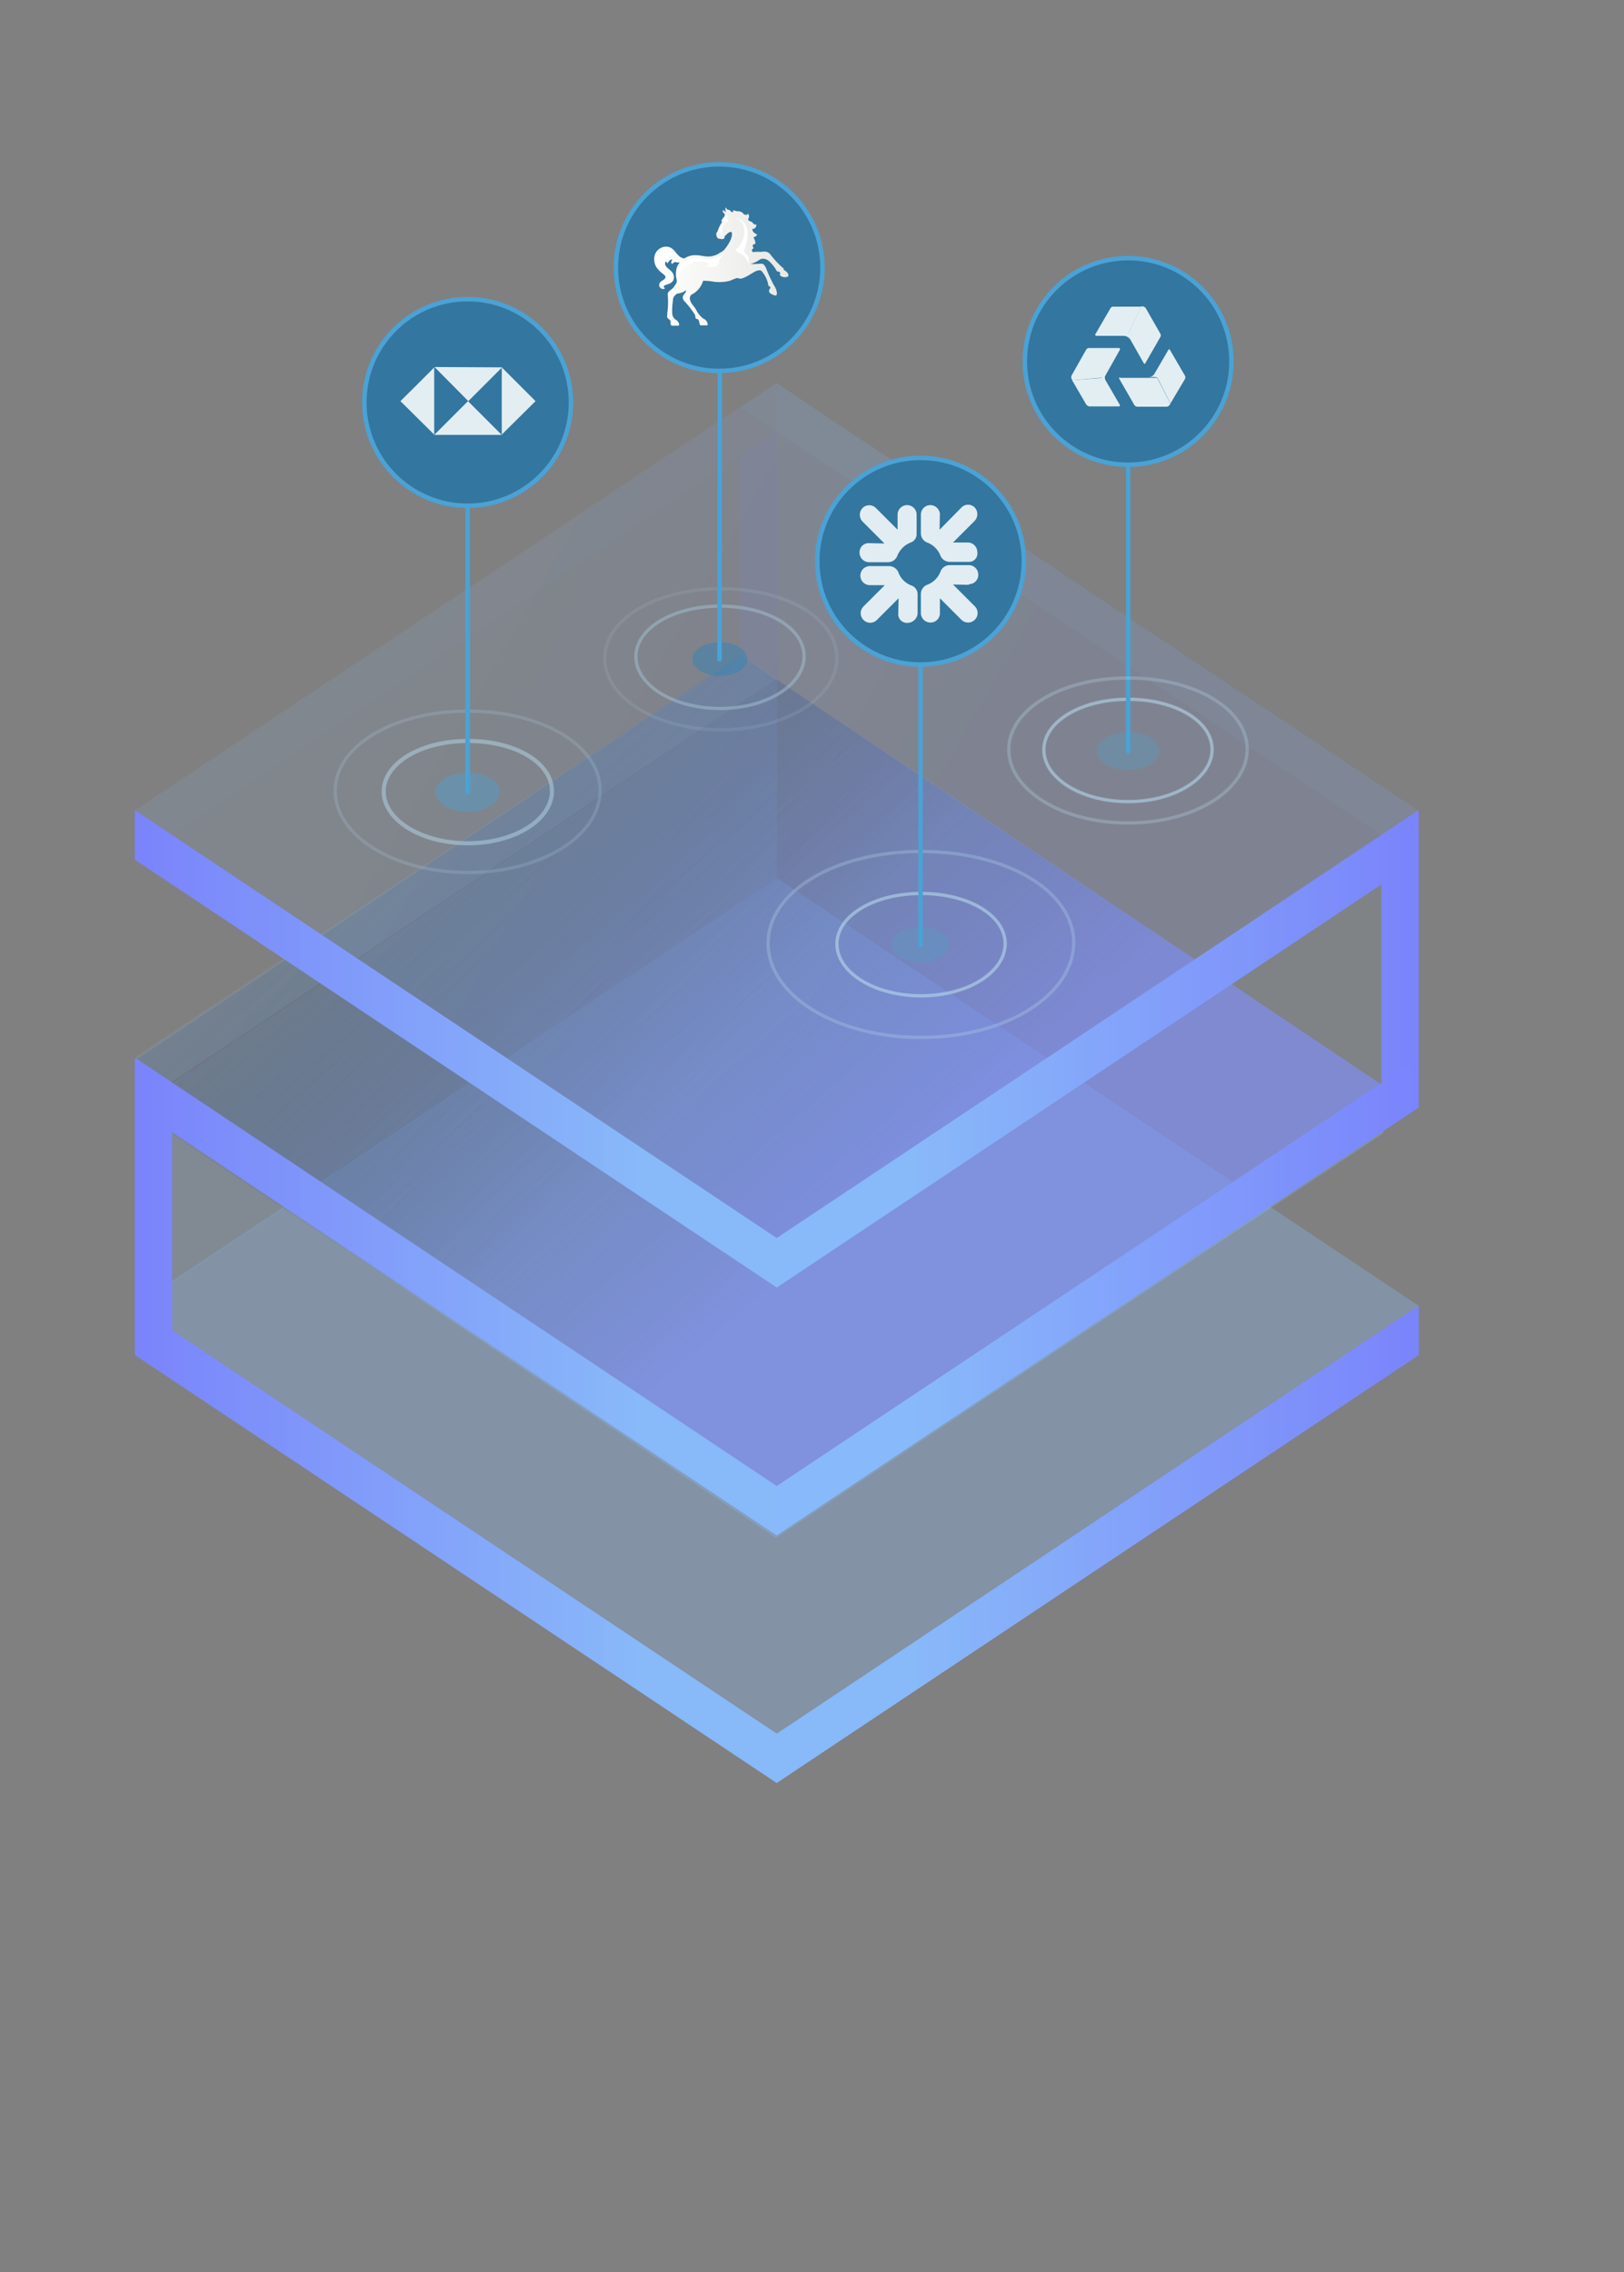 <svg id="Layer_1" data-name="Layer 1" xmlns="http://www.w3.org/2000/svg" xmlns:xlink="http://www.w3.org/1999/xlink" viewBox="0 0 495.2 692.7"><rect x="0" y="0" width="495.2" height="692.7" fill="#808080" stroke="none"/><defs><linearGradient id="linear-gradient" x1="41.3" y1="457.45" x2="237" y2="457.45" gradientTransform="translate(0 13.4)" gradientUnits="userSpaceOnUse"><stop offset="0.33" stop-color="#7b84fc"/><stop offset="0.9" stop-color="#89b9fa"/></linearGradient><linearGradient id="linear-gradient-2" x1="236.9" y1="457.4" x2="432.6" y2="457.4" gradientTransform="translate(0 13.4)" gradientUnits="userSpaceOnUse"><stop offset="0.22" stop-color="#89b9fa"/><stop offset="1" stop-color="#7b84fc"/></linearGradient><linearGradient id="linear-gradient-3" x1="130.75" y1="220.35" x2="332.15" y2="421.75" gradientTransform="translate(0 13.4)" gradientUnits="userSpaceOnUse"><stop offset="0" stop-color="#0d3652" stop-opacity="0.1"/><stop offset="0.44" stop-color="#89bbfa"/></linearGradient><linearGradient id="linear-gradient-4" x1="123.71" y1="189.74" x2="265.07" y2="352.33" gradientTransform="translate(0 13.4)" gradientUnits="userSpaceOnUse"><stop offset="0" stop-color="#0d3652" stop-opacity="0.1"/><stop offset="1" stop-color="#7b84fc"/></linearGradient><linearGradient id="linear-gradient-5" x1="41.3" y1="381.95" y2="381.95" xlink:href="#linear-gradient"/><linearGradient id="linear-gradient-6" x1="236.9" y1="381.9" x2="432.6" y2="381.9" xlink:href="#linear-gradient-2"/><linearGradient id="linear-gradient-7" x1="100.63" y1="155.26" x2="311.07" y2="276.55" gradientTransform="translate(0 13.4)" gradientUnits="userSpaceOnUse"><stop offset="0.15" stop-color="#89bbfa"/><stop offset="0.84" stop-color="#7b84fc"/></linearGradient><linearGradient id="linear-gradient-8" x1="41.2" y1="306.4" x2="236.9" y2="306.4" xlink:href="#linear-gradient"/><linearGradient id="linear-gradient-9" x1="236.9" y1="306.4" x2="432.6" y2="306.4" xlink:href="#linear-gradient-2"/><linearGradient id="linear-gradient-10" x1="236.9" y1="344.15" x2="432.6" y2="344.15" xlink:href="#linear-gradient-2"/><linearGradient id="linear-gradient-12" x1="236.9" y1="306.4" x2="41.2" y2="306.4" xlink:href="#linear-gradient-2"/><linearGradient id="linear-gradient-13" x1="236.9" y1="419.65" x2="41.3" y2="419.65" xlink:href="#linear-gradient-2"/><linearGradient id="linear-gradient-14" x1="236.8" y1="344.2" x2="432.5" y2="344.2" xlink:href="#linear-gradient-2"/><linearGradient id="linear-gradient-15" x1="236.8" y1="457.5" x2="432.4" y2="457.5" xlink:href="#linear-gradient-2"/><linearGradient id="linear-gradient-16" x1="236.8" y1="306.4" x2="41.1" y2="306.4" xlink:href="#linear-gradient-2"/><linearGradient id="linear-gradient-17" x1="236.8" y1="419.75" x2="41.1" y2="419.75" xlink:href="#linear-gradient-2"/><linearGradient id="linear-gradient-18" x1="199.33" y1="67.9" x2="240.36" y2="67.9" gradientTransform="translate(0 13.4)" gradientUnits="userSpaceOnUse"><stop offset="0" stop-color="#fff"/><stop offset="1" stop-color="#e7e8e3"/></linearGradient></defs><title>main-illustrationn</title><g id="TL"><polygon points="432.6 337.8 432.6 247.2 236.9 116.8 236.9 207.3 432.6 337.8" style="fill:#89bbfa;opacity:0.05;isolation:isolate"/><polygon points="41.3 413.1 237 543.5 432.6 413.1 432.6 398.1 236.9 267.7 41.3 398.1 41.3 413.1" style="fill:#89bbfa;opacity:0.3;isolation:isolate"/><polygon points="41.3 398.1 41.3 413.1 237 543.6 236.9 528.6 41.3 398.1" style="opacity:0.4;isolation:isolate;fill:url(#linear-gradient)"/><polygon points="236.9 528.6 236.9 543.5 432.6 413.1 432.6 398.1 236.9 528.6" style="opacity:0.6;isolation:isolate;fill:url(#linear-gradient-2)"/><polygon points="236.9 267.7 52.3 391.2 52.5 330.2 237 207 236.9 267.7" style="fill:#89bbfa;opacity:0.15;isolation:isolate"/><polyline points="226.1 199.8 41 323.5 41.6 338.4 236.6 468.9 421.8 345.5 421.8 331" style="opacity:0.3;isolation:isolate;fill:url(#linear-gradient-3)"/><polygon points="41.3 323.2 237 453.7 421.4 330.7 225.7 199.8 41.3 323.2" style="opacity:0.5;isolation:isolate;fill:url(#linear-gradient-4)"/><polygon points="41.3 322.6 41.3 337.6 237 468.1 236.9 453.1 41.3 322.6" style="opacity:0.7;isolation:isolate;fill:url(#linear-gradient-5)"/><polygon points="236.9 453.1 236.9 468 432.6 337.6 432.6 322.6 236.9 453.1" style="fill:url(#linear-gradient-6)"/><polygon points="41.6 337.1 41.6 322.1 225.9 199.8 237 206.9 41.6 337.1" style="fill:#89bbfa;opacity:0.15;isolation:isolate"/><polygon points="236.9 131.4 237 206.9 225.7 199.4 225.7 138.8 236.9 131.4" style="fill:#7b84fc;opacity:0.1;isolation:isolate"/><polygon points="432.6 262 432.6 322.6 421.4 330.1 421.4 269.5 432.6 262" style="fill:#7b84fc;opacity:0.7;isolation:isolate"/><polygon points="41.1 247.1 236.8 377.6 432.4 247.1 236.8 116.7 41.1 247.1" style="opacity:0.1;isolation:isolate;fill:url(#linear-gradient-7)"/><polygon points="41.2 247.1 41.2 262 236.9 392.5 236.9 377.5 41.2 247.1" style="opacity:0.4;isolation:isolate;fill:url(#linear-gradient-8)"/><polygon points="236.9 377.5 236.9 392.5 432.6 262 432.6 247.1 236.9 377.5" style="opacity:0.7;isolation:isolate;fill:url(#linear-gradient-9)"/><polygon points="41.2 262 41.2 247.1 236.9 116.6 236.9 131.6 41.2 262" style="fill:#89bbfa;opacity:0.03;isolation:isolate"/><polygon points="236.9 377.5 236.9 392.5 421.4 269.5 421.4 330.1 236.9 453.1 236.9 468 432.6 337.6 432.6 247.1 236.9 377.5" style="opacity:0.9;isolation:isolate;fill:url(#linear-gradient-10)"/><polygon points="236.9 528.6 432.6 398.1 432.6 413.1 236.9 543.5 236.9 528.6" style="opacity:0.9;isolation:isolate;fill:url(#linear-gradient-2)"/><polygon points="236.9 392.5 236.9 377.5 41.2 247.1 41.2 262 236.9 392.5" style="opacity:0.9;isolation:isolate;fill:url(#linear-gradient-12)"/><polygon points="236.9 453.1 236.9 468 52.5 345 52.5 405.6 236.9 528.6 236.9 543.5 41.3 413.1 41.3 322.6 236.9 453.1" style="opacity:0.9;isolation:isolate;fill:url(#linear-gradient-13)"/><polygon points="236.8 377.5 236.8 392.5 421.2 269.5 421.2 330.2 236.8 453.1 236.8 468.1 432.5 337.7 432.4 247.1 236.8 377.5" style="opacity:0.9;isolation:isolate;fill:url(#linear-gradient-14)"/><polygon points="236.8 528.6 432.4 398.2 432.4 413.2 236.8 543.6 236.8 528.6" style="opacity:0.9;isolation:isolate;fill:url(#linear-gradient-15)"/><polygon points="236.8 392.5 236.8 377.5 41.1 247.1 41.1 262.1 236.8 392.5" style="opacity:0.9;isolation:isolate;fill:url(#linear-gradient-16)"/><polygon points="236.8 453.1 236.8 468.1 52.3 345.1 52.3 405.7 236.8 528.6 236.8 543.6 41.1 413.1 41.1 322.7 236.8 453.1" style="opacity:0.9;isolation:isolate;fill:url(#linear-gradient-17)"/><polygon points="421.3 254.6 432.4 247.1 236.9 117.1 225.7 124.2 421.3 254.6" style="fill:#89bbfa;opacity:0.05;isolation:isolate"/></g><g id="banks"><g id="_1" data-name=" 1"><path d="M353.4,228.9c0,3.2-4.1,5.8-9.4,5.8s-9.5-2.6-9.5-5.8,4.1-5.7,9.5-5.7S353.4,225.7,353.4,228.9Z" style="fill:#5b98bf;opacity:0.4;isolation:isolate"/><path d="M369.6,228.5c0,8.6-11.2,15.9-25.6,15.9s-25.7-7.2-25.7-15.8,11.3-15.4,25.7-15.4S369.6,219.9,369.6,228.5Z" style="fill:none;stroke:#b7daee;stroke-miterlimit:10;opacity:0.58;isolation:isolate"/><circle cx="344" cy="110.2" r="31.5" style="fill:#33769f;stroke:#4aa2d5;stroke-linecap:round;stroke-linejoin:round;stroke-width:1.368px"/><path id="path286" d="M356.9,123l4.4-7.4a1.08,1.08,0,0,0,0-1.1l-4.6-7.9c-.1-.1-.1-.1-.2-.1s-.2,0-.2.1L352,114a2.1,2.1,0,0,1-1.8,1h-.1c.7.1,2.6-.3,2.9.3" style="fill:#e2eef2"/><path id="path284" d="M341.5,115a.22.22,0,0,0-.2.2.19.19,0,0,0,0,.3l4.6,8a1.19,1.19,0,0,0,.9.5h8.9a1.33,1.33,0,0,0,1-.6l.2-.3-4-7.8c0-.1-.1-.1-.2-.1H341.5Z" style="fill:#e2eef2"/><line x1="344" y1="141.9" x2="344" y2="229" style="fill:none;stroke:#4aa2d5;stroke-linecap:round;stroke-linejoin:round;stroke-width:1.368px"/><path id="path282" d="M326.9,115.9l4.3,7.4a1.8,1.8,0,0,0,.9.6h9.1a.27.27,0,0,0,.3-.3v-.1l-4.3-7.4a1.82,1.82,0,0,1,0-2V114c-.5.6-1.1,1.3-1.8,1.3" style="fill:#e2eef2"/><path id="path278" d="M348,93.5h-8.5a.94.94,0,0,0-.9.5l-4.6,7.9a.19.19,0,0,0,0,.3c.1.1.2.1.2.2h8.5a2.23,2.23,0,0,1,1.8,1l.1.1a2.57,2.57,0,0,1-.3-2.4" style="fill:#e2eef2"/><path d="M380.3,228.4c0,12.2-15.8,22.5-36.3,22.5s-36.4-10.2-36.4-22.4,16-21.8,36.4-21.8S380.3,216.2,380.3,228.4Z" style="fill:none;stroke:#b7daee;stroke-miterlimit:10;opacity:0.29;isolation:isolate"/><path id="path280" d="M341.5,106.6v-.3l-.2-.2h-9.2a1.05,1.05,0,0,0-.9.5l-4.4,7.8a1.27,1.27,0,0,0,0,1.2l.2.3,9.7-.8.7-1.2Z" style="fill:#e2eef2"/><path id="path268" d="M348.8,110.8c.1.1.1.1.2.1s.2,0,.2-.1l4.6-8a1.08,1.08,0,0,0,0-1.1L349.4,94a1.33,1.33,0,0,0-1-.6H348l-4.2,8.7.8,1.3Z" style="fill:#e2eef2"/><path d="M327.4,287.4c0,15.7-20.3,28.9-46.5,28.9s-46.7-13-46.7-28.7,20.4-28,46.7-28S327.4,271.8,327.4,287.4Z" style="fill:none;stroke:#b7daee;stroke-miterlimit:10;opacity:0.29;isolation:isolate"/></g><g id="_2" data-name=" 2"><path d="M289.4,288c0,2.9-3.8,5.4-8.8,5.4s-8.8-2.4-8.8-5.4,3.8-5.3,8.8-5.3S289.4,285,289.4,288Z" style="fill:#5b98bf;opacity:0.44;isolation:isolate"/><path d="M306.5,287.7c0,8.6-11.2,15.9-25.6,15.9s-25.7-7.2-25.7-15.8,11.3-15.4,25.7-15.4S306.5,279.1,306.5,287.7Z" style="fill:none;stroke:#b7daee;stroke-miterlimit:10;opacity:0.59;isolation:isolate"/><line x1="280.7" y1="203.1" x2="280.7" y2="288.1" style="fill:none;stroke:#4aa2d5;stroke-linecap:round;stroke-linejoin:round;stroke-width:1.368px"/><circle cx="280.7" cy="171.1" r="31.5" style="fill:#33769f;stroke:#4aa2d5;stroke-linecap:round;stroke-linejoin:round;stroke-width:1.368px"/><path id="path3383" d="M295.4,171.3h-5.8a3.08,3.08,0,0,1-2.8-1.8,6.92,6.92,0,0,0-4.1-4.1,3,3,0,0,1-1.9-2.8v-5.7a2.9,2.9,0,0,1,2.9-2.9h0a2.94,2.94,0,0,1,2.9,2.7v.1l-.1,4.7,6.7-6.8a2.84,2.84,0,0,1,4,0h0a3,3,0,0,1,0,4.1h0l-6.6,6.6h4.5a2.9,2.9,0,0,1,2.9,2.9,2.54,2.54,0,0,1-2.6,3Zm-.1,7-4.7-.1,6.7,6.7a2.9,2.9,0,0,1-4.1,4.1h0l-6.6-6.6v4.5a2.82,2.82,0,0,1-2.8,2.9h-.1a2.9,2.9,0,0,1-2.9-2.9v-5.8a3,3,0,0,1,1.9-2.8,6.92,6.92,0,0,0,4.1-4.1,3,3,0,0,1,2.8-1.9h5.8a2.9,2.9,0,0,1,2.9,2.9,2.82,2.82,0,0,1-2.8,2.9c-.1.2-.1.2-.2.2Zm-18.6,11.6a2.66,2.66,0,0,1-2.8-2.4v-.4l.1-4.7-6.7,6.7a2.87,2.87,0,0,1-4.1-.2,2.91,2.91,0,0,1,0-3.9l6.6-6.6h-4.5a2.9,2.9,0,0,1-.1-5.8h5.9a3.08,3.08,0,0,1,2.8,1.8,6.76,6.76,0,0,0,4,4.1,2.83,2.83,0,0,1,1.9,2.8v5.8a3.14,3.14,0,0,1-3.1,2.8Zm1-24.5a7.2,7.2,0,0,0-4.1,4.1,3,3,0,0,1-2.8,1.9H265a2.9,2.9,0,0,1-2.9-2.9,2.78,2.78,0,0,1,2.6-2.9h.3l4.7.1L263,159a3,3,0,0,1,0-4.1,2.87,2.87,0,0,1,4.1,0l6.6,6.6v-4.6a2.9,2.9,0,1,1,5.8,0v5.8a2.7,2.7,0,0,1-1.8,2.7" style="fill:#e1edf2"/><path d="M152.4,241.4c0,3.3-4.3,6.1-9.8,6.1s-9.8-2.7-9.8-6,4.3-5.9,9.8-5.9S152.4,238.1,152.4,241.4Z" style="fill:#4aa2d6;opacity:0.4;isolation:isolate"/><path d="M168.3,241.2c0,8.6-11.2,15.9-25.6,15.9S117,249.9,117,241.3s11.3-15.4,25.7-15.4S168.3,232.5,168.3,241.2Z" style="fill:none;stroke:#b7daee;stroke-miterlimit:10;stroke-width:1.255px;opacity:0.48;isolation:isolate"/><path d="M183,241c0,13.6-17.6,25-40.3,25s-40.5-11.3-40.5-24.9,17.7-24.3,40.5-24.3S183,227.4,183,241Z" style="fill:none;stroke:#b7daee;stroke-miterlimit:10;opacity:0.19;isolation:isolate"/></g><g id="_3" data-name=" 3"><circle cx="142.6" cy="122.7" r="31.5" style="fill:#33769f;stroke:#4aa2d5;stroke-linecap:round;stroke-linejoin:round;stroke-width:1.368px"/><line x1="142.6" y1="154.4" x2="142.6" y2="241.5" style="fill:none;stroke:#4aa2d5;stroke-linecap:round;stroke-linejoin:round;stroke-width:1.368px"/><path d="M122.1,122.3l10.3,10.2V112C132.5,112,122.1,122.3,122.1,122.3Z" style="fill:#e2eef2"/><path d="M132.4,132.6H153l-10.3-10.3Z" style="fill:#e2eef2"/><path d="M142.8,122.3,153.1,112l-20.6-.1Z" style="fill:#e2eef2"/><path d="M153,112v20.5l10.3-10.2Z" style="fill:#e2eef2"/></g><g id="_4" data-name=" 4"><path d="M255.2,200.6c0,11.9-15.4,21.9-35.3,21.9s-35.5-9.9-35.5-21.8,15.5-21.2,35.5-21.2S255.2,188.7,255.2,200.6Z" style="fill:none;stroke:#b7daee;stroke-miterlimit:10;opacity:0.12;isolation:isolate"/><circle cx="219.3" cy="81.6" r="31.5" style="fill:#33769f;stroke:#4aa2d5;stroke-linecap:round;stroke-linejoin:round;stroke-width:1.368px"/><path d="M227.9,200.9c0,2.8-3.7,5.2-8.4,5.2s-8.4-2.4-8.4-5.2,3.7-5.1,8.4-5.1S227.9,198.1,227.9,200.9Z" style="fill:#3684b5;opacity:0.5;isolation:isolate"/><path d="M245.2,200.1c0,8.6-11.2,15.9-25.6,15.9s-25.7-7.2-25.7-15.8,11.3-15.4,25.7-15.4S245.2,191.5,245.2,200.1Z" style="fill:none;stroke:#a1bdcf;stroke-miterlimit:10;opacity:0.53;isolation:isolate"/><line x1="219.5" y1="113.1" x2="219.4" y2="201" style="fill:none;stroke:#4aa2d5;stroke-linecap:round;stroke-linejoin:round;stroke-width:1.368px"/><path d="M238.8,82.1c.8.6,1.6,1,1.6,1.9,0,.3-.3.5-1,.5a2.1,2.1,0,0,1-1.5-.5c-.2-.3.1-.8-.1-1s-.5-.1-.8-.3-.3-.3-.5-.7a12,12,0,0,0-1.7-2.1,3.25,3.25,0,0,0-1.8-1h-.6c-.6,0-1.1.6-2,1a6.94,6.94,0,0,1-1.3.5l-.1.1h.8c.8,0,1.7-.1,2.4-.1s1.1.7,1.4,1.4A49,49,0,0,0,236,87a5,5,0,0,1,.9,2.3c0,.3,0,.8-.4.8s-2-.6-2-1.3.4-.7.4-1.2c0-.3-.5-.3-.6-.5a8.41,8.41,0,0,0-1.7-4c-.4-.5-.5-.7-1-.7-.2,0-.5.1-.7.1-1.2.4-2.8,1.8-4.7,2.4-.8.2-.9-.2-1.7-.1h.1a20.52,20.52,0,0,0-2,.8,13.39,13.39,0,0,1-4.9.3,18.41,18.41,0,0,0-3.3-.3,6.91,6.91,0,0,1-3.1,4,1.39,1.39,0,0,0-.9,1.7v.1c.3,1.2,1.3,2,1.9,3.1a7.55,7.55,0,0,0,2.1,2.6,2.22,2.22,0,0,1,1.4,1.7c0,.3-.1.4-.3.4h-1.7c-.3,0-.4-.1-.4-.3-.2-.4-.1-.8-.4-1.3s-.4-.2-.7-.4c-.5-.5-.1-.8-.5-1.4a28.53,28.53,0,0,0-2.5-3.3c-.5-.6-1.1-1-1.1-1.8,0-1,1-1.2,1-2.2a5.24,5.24,0,0,1-2.6,1,1.82,1.82,0,0,0-.8.6,2,2,0,0,0-.6,1.5,19.72,19.72,0,0,0-.2,4.2,2.45,2.45,0,0,0,1.1,1.7,2.07,2.07,0,0,1,1,1.4c0,.1-.1.4-.3.4H205a.52.52,0,0,1-.4-.2c-.2-.3-.1-.6-.1-1-.1-.8-1.1-.8-1.1-1.7,0-.3.1-.6.1-1.1a24.39,24.39,0,0,0,.1-5.4c-.1-1.3,1.3-1.4,2-2.6.4-.7.3-.4.6-.9a1.67,1.67,0,0,0,.1-1.2,7.1,7.1,0,0,1-.1-2.9,4.87,4.87,0,0,1,1-2.2.1.1,0,0,0-.1-.1h0c-.8.1-.8-.1-1.2-.1a1.15,1.15,0,0,0-.9.6.55.55,0,0,1-.3-.5,1.33,1.33,0,0,1,.3-.8c.1-.1,0-.1-.1-.1-.6,0-1.1.7-1.3,1.2-.3-.1-.3-.5-.5-.5s-.3.2-.3.5c0,1.7,2.7,2,2.7,4.2,0,2.5-3.1,2-3.1,2.9a.43.43,0,0,0,.4.4c-.1.2-.4.4-.6.3A1.2,1.2,0,0,1,201,87v-.1c0-1.4,1.9-1.4,1.9-2.4,0-.5-.3-.6-.6-.9-1.7-1.3-2.8-2.5-2.8-4.5a3.68,3.68,0,0,1,3.4-3.9h.2c2.9,0,3,3.3,5.6,3.6a5.58,5.58,0,0,1,3.3-1c1.7,0,2.4.4,4.2.4a6.1,6.1,0,0,0,3.4-1.2,3.81,3.81,0,0,0,1.3-.9c1.2-1.5,2.3-3.3,2.3-4.7h0c0-.4-.1-.7-.3-.7-.6,0-1.2.6-1.8,1.2-.4.4.2.6-.7,1-.3.1-.7-.1-1-.1-.7,0-1-.8-1-1.5,0-.3.3-.5.4-.8a12.2,12.2,0,0,1,.7-1.7c.2-.5.6-.8.6-1.1,0-.1-.1-.2-.1-.3,0-.7,1-1.2,1-1.9,0-.4-.4-.6-.6-.9v-.4a.1.1,0,0,1,.1-.1c.3,0,.5.4.8.6,0-.5-.1-.5-.1-.9,0-.1,0-.5.1-.5s.2.3.4.5.5.1.8.3.6.6.7.6c.3.1.5-.4.3-.6.4,0,.8.3,1.4.3a2.77,2.77,0,0,1,1.3.3c.6.5.6.8,1.3.8.3,0,.5-.3.6-.3.4.3.4,1,0,1.7.1.5,1,.6,1.3.9s.3.4.6.6a.64.64,0,0,0,.6,0,1.17,1.17,0,0,1-1,1.4h-.2c0,1,1,1.5,1.5,1.7a1.55,1.55,0,0,1-1.1.8c.1.6.8,1.4.4,2.2a.4.4,0,0,0-.6.2.35.35,0,0,1-.1.2c0,.5.6.7,0,1-.3.1-.3.5.1,1a7.41,7.41,0,0,1,2.1-.1c.5,0,1-.1,1.5-.1a2.23,2.23,0,0,1,1.8,1,27.82,27.82,0,0,0,4.1,4.3" style="fill:url(#linear-gradient-18)"/><path d="M200.3,78.8c.3,0,.9-1.7,2.1-1.7.3,0,.4.1.4.3s-.4.4-.4.8c0,.1,0,.1.1.1a2.51,2.51,0,0,1,1.7-.6,2,2,0,0,1,.8.1c.1,0,.4.1.3-.2a2.37,2.37,0,0,0-2.4-1.5,2.88,2.88,0,0,0-2.7,2.4c0,.1,0,.3.1.3" style="fill:#fff"/><path d="M222.1,67.3c-.3-.1-.4-.3-.3-.8s.1-.6-.1-.7-.4.1-.6.3a2.36,2.36,0,0,0-.6.9c-.1.3.4.3,0,.9a11.4,11.4,0,0,0-1,1.9,2.07,2.07,0,0,1-.6,1c-.1.2.2.2.6.1s.5.3.3.8,0,.3.3.1-.1-.5-.1-1.3a5,5,0,0,1,.8-2c.4-.6.8-1.1,1.4-.9.3.2.2-.2-.1-.3" style="fill:#fff"/><path d="M225.2,77c2.9,1.3,2.8,3.8,3,3.2a2.71,2.71,0,0,0-.5-2.6c-.8-1-1.1-.7-.8-1.5,1.3-3.1,2.1-7.8-1.7-9.4a1.85,1.85,0,0,0-.7-.2c0,.1.4.2.9.6,2.6,1.7,1.7,6.3-.5,8.5-1,.8-.6.9.3,1.4" style="fill:#fff"/><path d="M217.1,81.4c1.6-.1,1.9-.6,2.1-1.7a3.77,3.77,0,0,1,.9-1.5c.2-.3.5-.5.7-.8.1-.1.1-.3,0-.2s-.8.5-1,.7a7.71,7.71,0,0,1-3.6,1.2c-1.5,0-2.8-.4-4.1-.4-4,0-5.6,3.1-5.4,5,0,.3.1.3.1.3.3,0,.6-1,1.5-2.1a7.55,7.55,0,0,1,5.4-2.2c1.7,0,2.4.6,2.4.8,0,.4-.7.4-.6.8a9.21,9.21,0,0,0,1.6.1" style="fill:#fff"/></g></g><script xmlns=""/></svg>